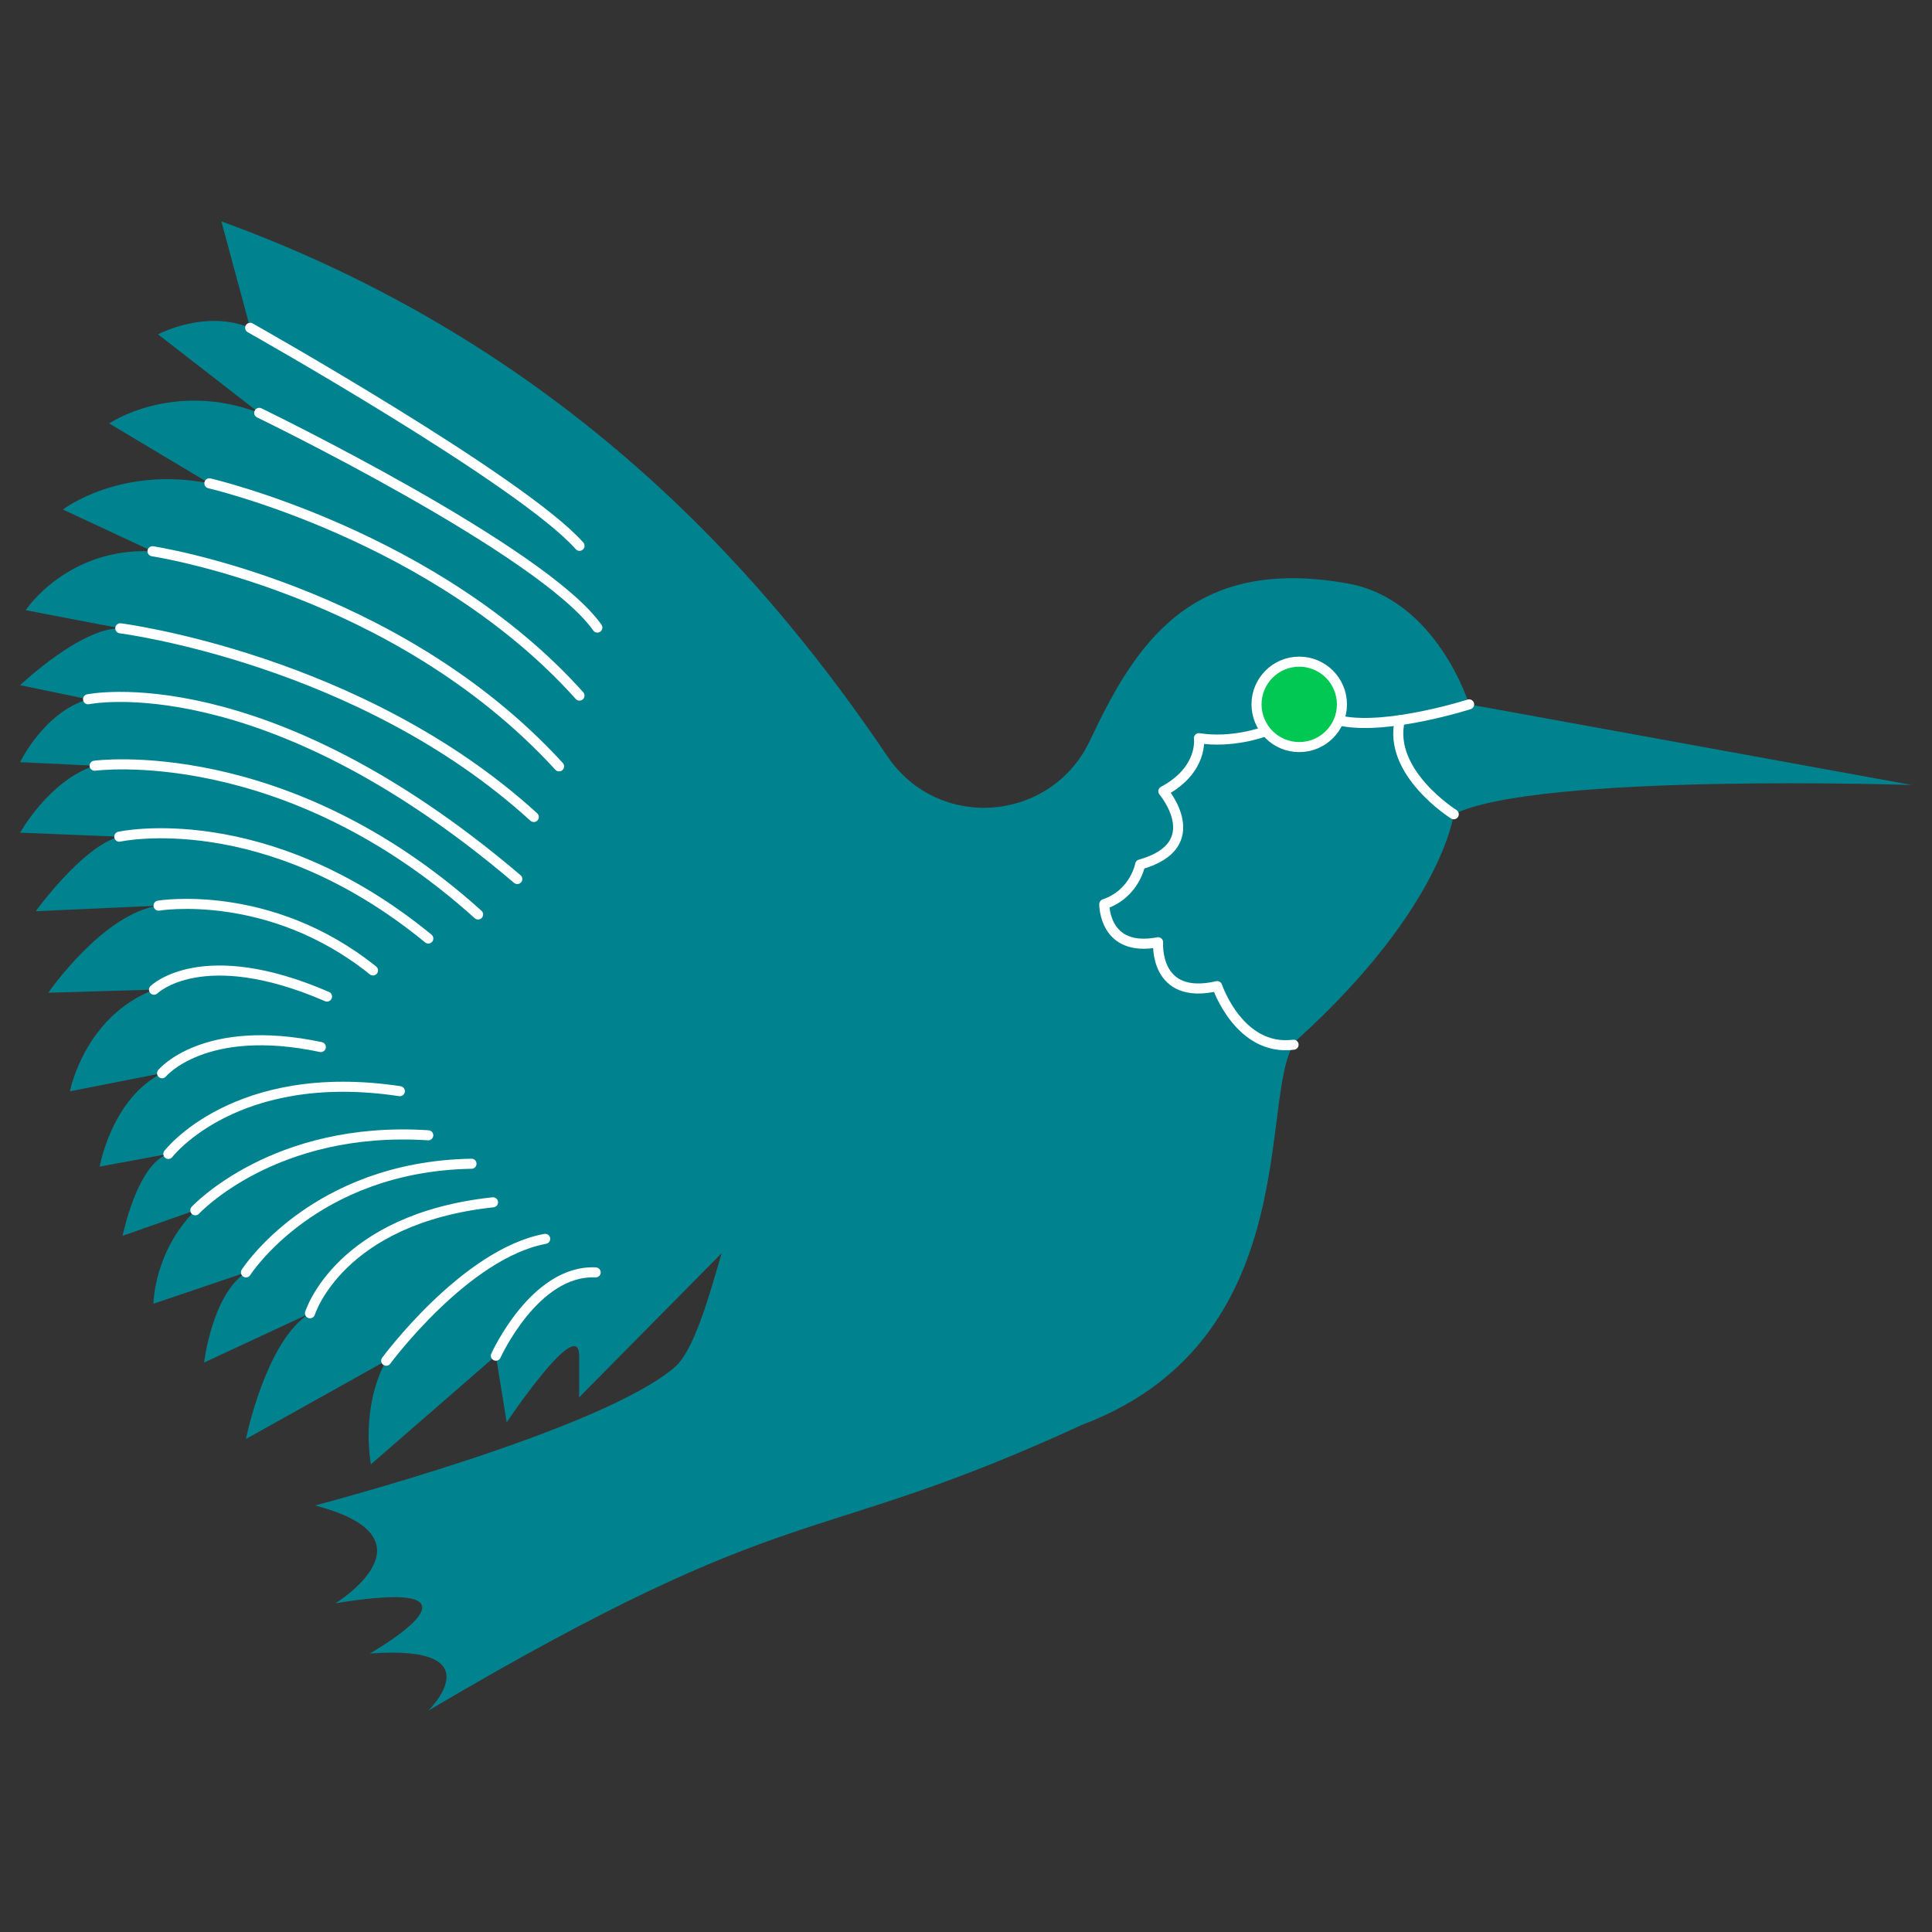 <svg xmlns="http://www.w3.org/2000/svg" width="48" height="48"><rect width="100%" height="100%" fill="#333333" stroke="none"/><g transform="translate(-.5 .5)"><path fill="#00838f" d="M22.55 18.294c1.264 1.867 4.069 1.642 5.031-.398C28.678 15.573 30.052 13.28 34 14c2.201.402 3 3 3 3l11 2.003s-9.312-.307-11.382.727c0 0-.285 2.32-3.858 5.571-1.082.985.384 7.416-5.363 9.593-6.879 3.164-6.994 1.64-16.256 7.106 0 0 1.689-1.648-1.454-1.419 0 0 3.436-1.947-.851-1.249 0 0 2.632-1.615-.511-2.429 0 0 7.143-1.867 8.948-3.444.462-.404.837-1.716 1.155-2.823l-3.539 3.58v-1.035c0-1.035-1.801 1.657-1.801 1.657l-.268-1.657-3.105 2.699s-.271-1.388.379-2.574L6.61 35.251s.497-2.459 1.591-3.123l-2.63 1.224s.195-1.68 1.04-2.24l-2.299.779s.007-1.287 1.041-2.322l-1.807.634s.359-1.783 1.137-2.035l-1.707.316s.3-1.696 1.551-2.321l-2.289.45s.35-1.851 2.088-2.526l-2.626.077s1.351-1.963 2.739-2.163l-3.051.138s1.163-1.613 2.076-1.851L1 20.187s.725-1.301 1.851-1.663L1 18.436s.588-1.238 1.688-1.563L1 16.523s1.501-1.426 2.489-1.413l-2.351-.45s1.025-1.563 3.151-1.463l-2.226-1.038s1.413-1.088 3.639-.65L3.213 10.02s1.576-1.075 3.727-.263l-2.514-1.95s1.163-.625 2.288-.163L6 5c8.889 3.232 13.79 9.217 16.55 13.294z"/><circle cx="32.779" cy="17" r="1.061" fill="#00c853"/><circle cx="32.779" cy="17" r="1.061" fill="none" stroke="#fff" stroke-linecap="round" stroke-linejoin="round" stroke-miterlimit="10" stroke-width=".25"/><path fill="none" stroke="#fff" stroke-linecap="round" stroke-linejoin="round" stroke-miterlimit="10" stroke-width=".25" d="M37 17s-1.997.64-3.16.414M6.715 7.644s6.755 3.804 8.183 5.417M6.94 9.757s7.037 3.408 8.401 5.335M5.702 11.508s5.64 1.302 9.195 5.274M4.289 13.196s6.045.91 10.101 5.344M3.489 15.11s5.964.757 10.273 4.688M2.688 16.873s4.343-.912 10.664 4.466M2.851 18.524s4.715-.644 9.527 3.696M3.464 20.287s3.609-.803 7.677 2.53M4.439 22s2.75-.458 5.328 1.61M4.326 24.089s1.188-1.177 4.298.17M4.527 26.164s1.045-1.266 3.944-.65M4.683 28.169s1.664-2.175 5.751-1.559M5.353 29.569s1.951-2.114 5.787-1.863M6.611 31.112s1.677-2.63 5.603-2.699M8.202 32.128s.721-2.346 4.547-2.757M10.095 33.307s1.962-2.661 3.95-3.028M12.82 33.182s.966-2.143 2.479-2.069M31.871 17.692s-.767.278-1.584.148c0 0 .119.781-.884 1.319 0 0 1.133 1.337-.576 1.82 0 0-.13.724-.891.984 0 0-.019 1.207 1.337.947 0 0-.111 1.456 1.467 1.09 0 0 .546 1.626 1.898 1.456M36.618 19.73s-1.656-1.038-1.338-2.342"/></g></svg>